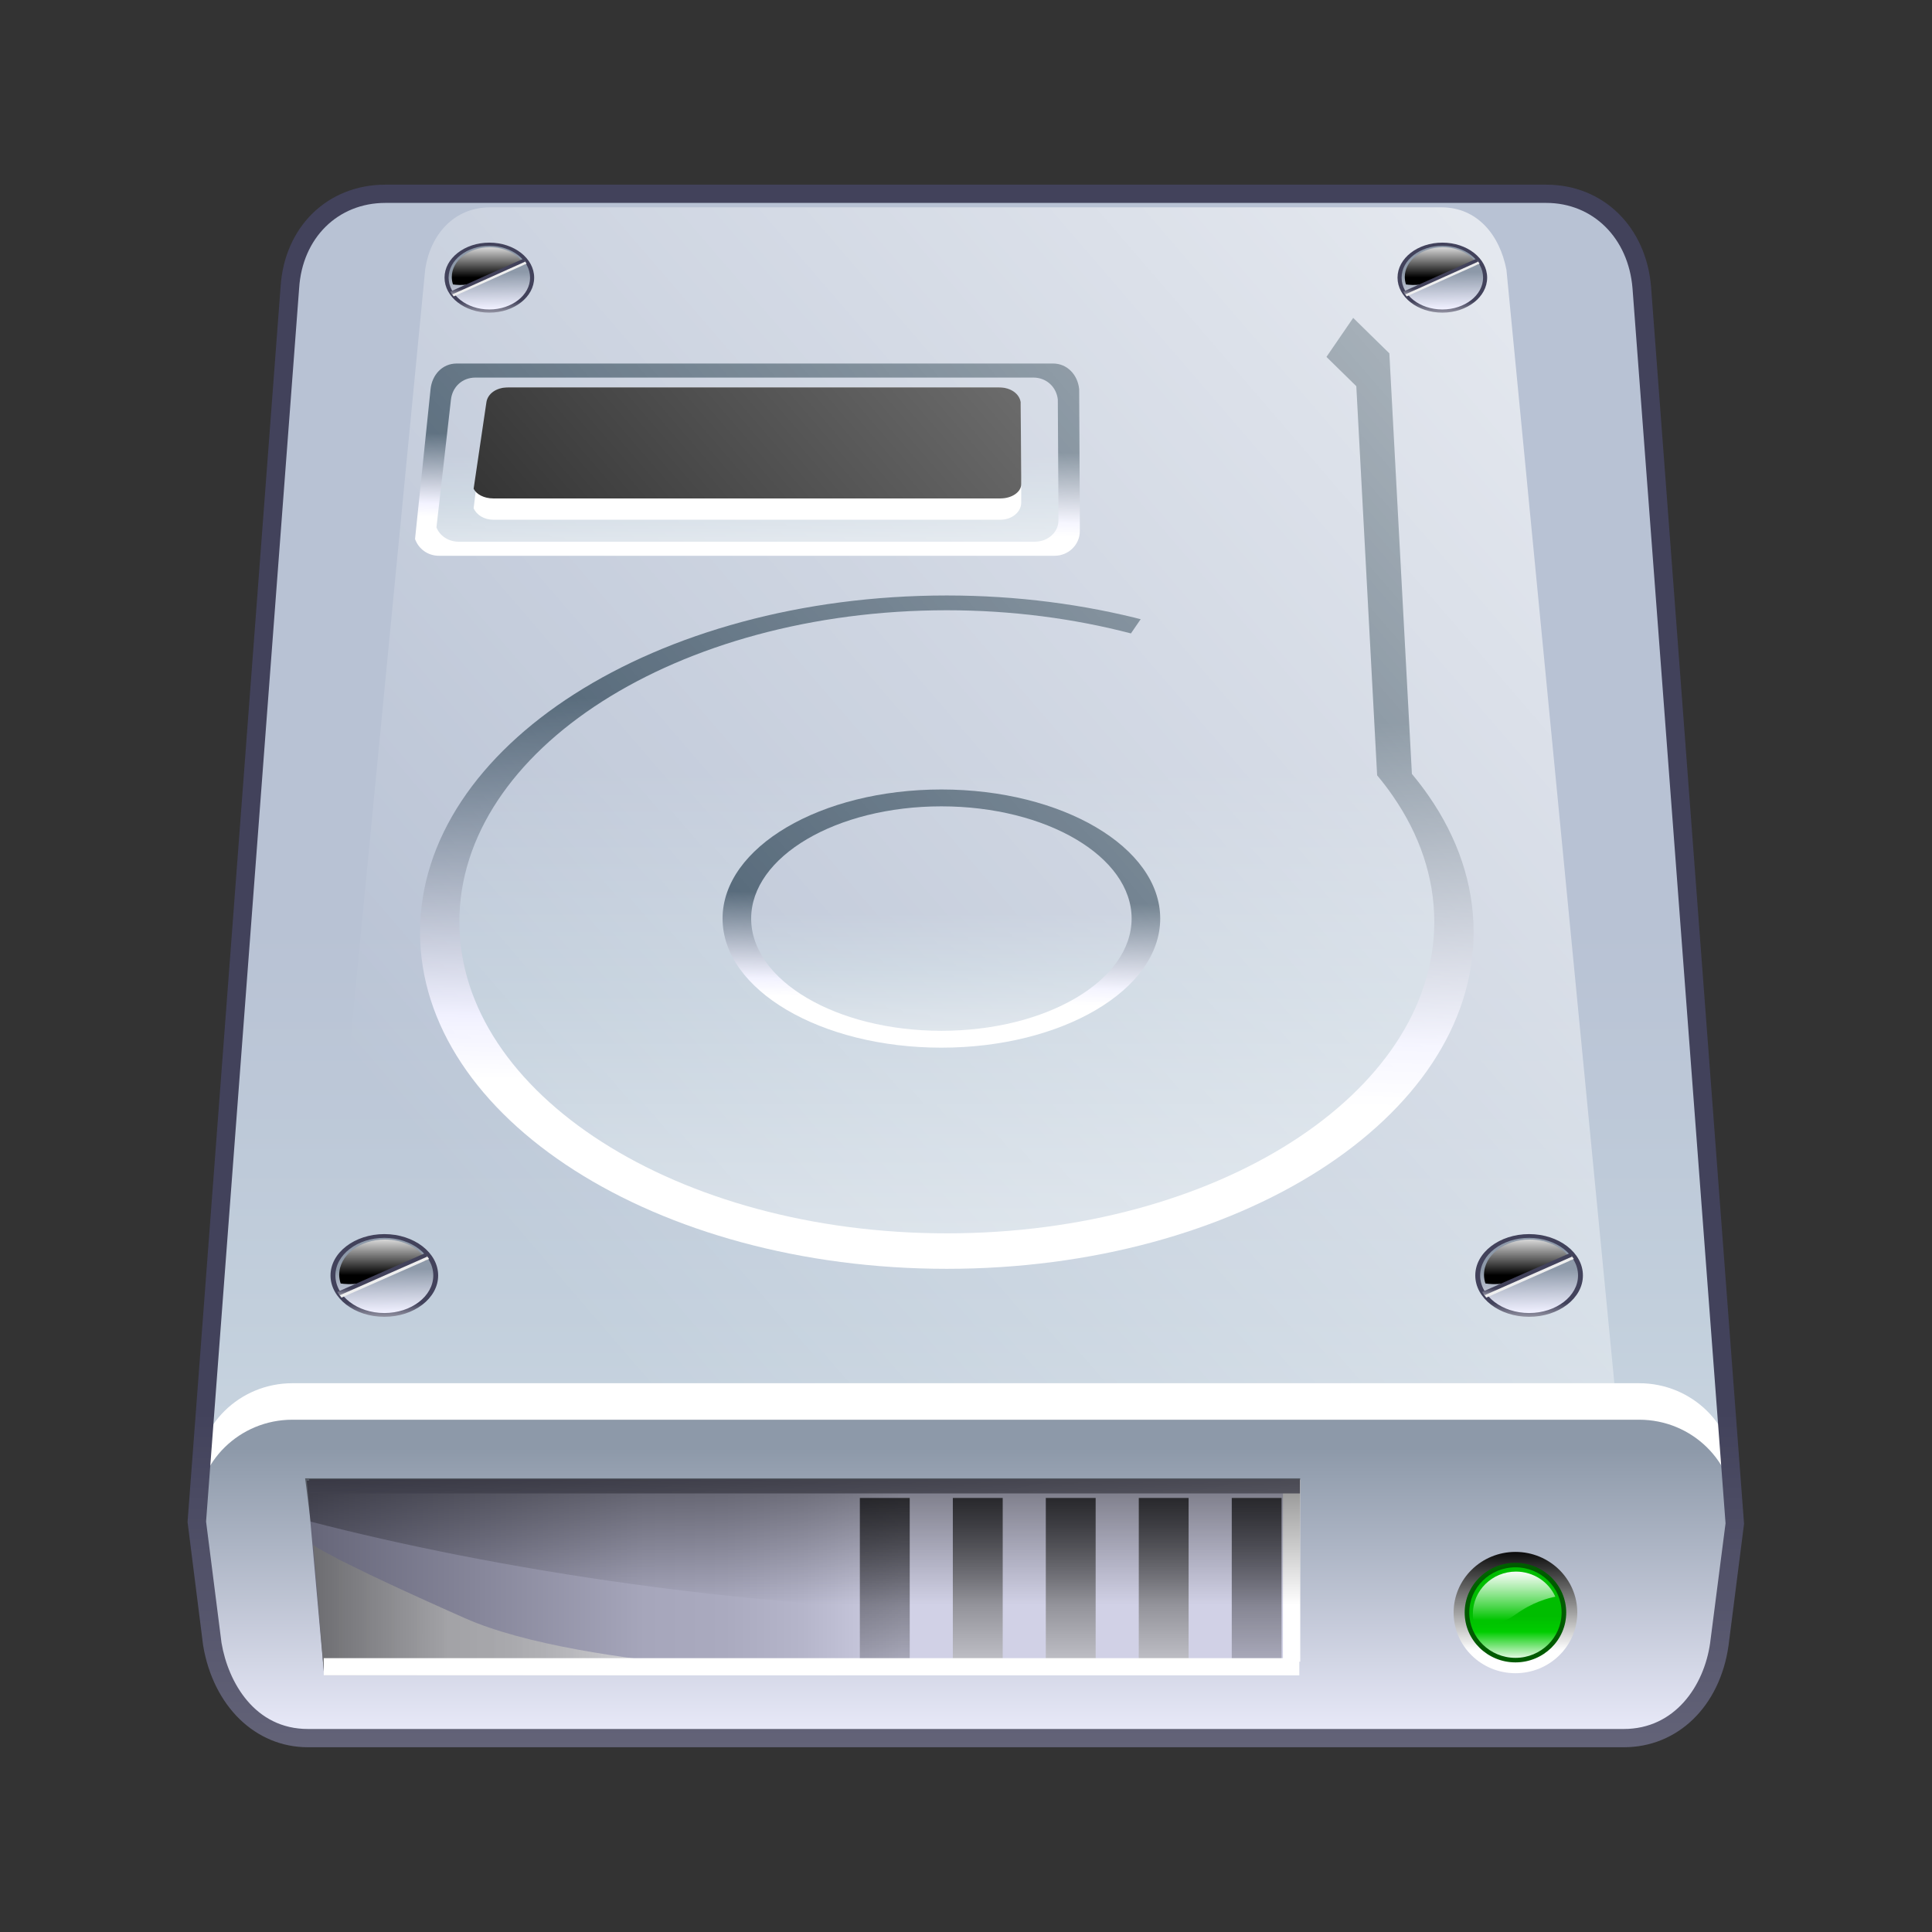 <?xml version="1.0" encoding="utf-8"?>
<svg height="100%" style="fill-rule:evenodd;clip-rule:evenodd;stroke-linecap:round;stroke-linejoin:round;" width="100%" version="1.1" viewBox="0 0 150 150" xmlns="http://www.w3.org/2000/svg" xmlns:xlink="http://www.w3.org/1999/xlink" xmlns:bx="https://boxy-svg.com">
  <rect x="0" y="0" width="150" height="150" fill="#333333" stroke="none"/>
  <defs>
    <bx:grid x="0" y="0" width="15" height="15"/>
  </defs>
  <rect width="120" height="120" style="fill: none; stroke-width: 0.2px; stroke: rgb(84, 84, 84); pointer-events: none; visibility: hidden;" x="15" y="15"/>
  <g transform="matrix(1.057, 0, 0, 1.037, 14.562, 14.337)" style="">
    <title>HD</title>
    <path fill="url(#g)" d="m106.815 7.704c-.321-4.021-3.144-7.021-7.021-7.021h-85.26c-3.877 0-6.769 2.913-7.021 7.021l-6.833 92.47 1.137 9.111c.633 3.815 3.146 7.021 7.023 7.021h96.648c3.877 0 6.48-3.157 7.021-7.021l1.14-9.111z"/>
    <path fill="#fff" d="m106.626 89.736h-98.924c-3.877 0-7.021 3.142-7.021 7.021l1.137 9.113c.633 3.813 3.146 7.021 7.023 7.021h96.648c3.877 0 6.48-3.159 7.021-7.021l1.14-9.113c-.001-3.879-3.147-7.021-7.024-7.021z"/>
    <path fill="url(#h)" d="m106.626 92.468h-98.924c-3.877 0-7.021 3.146-7.021 7.021l1.137 9.113c.633 3.813 3.146 7.021 7.023 7.021h96.648c3.877 0 6.48-3.156 7.021-7.021l1.14-9.113c-.001-3.875-3.147-7.021-7.024-7.021z"/>
    <path fill="none" d="m99.796 1.366h-85.26c-3.5 0-6.107 2.625-6.34 6.388l-5.479 74.004c1.247-1.109 2.889-1.787 4.689-1.787h99.516c1.799 0 3.437.674 4.683 1.783-1.993-26.979-5.468-73.989-5.469-73.995-.3-3.763-2.907-6.393-6.34-6.393z"/>
    <path fill="url(#i)" d="m113.104 83.665-5.605-76.015c-.359-4.504-3.526-7.65-7.703-7.65h-85.26c-4.257 0-7.425 3.15-7.704 7.663l-5.616 76.015-1.216 16.445 1.143 9.247c.757 4.568 3.849 7.621 7.7 7.621h96.649c3.967 0 7.061-3.059 7.697-7.61l1.14-9.12zm-1.269 25.537c-.448 3.191-2.583 6.422-6.344 6.422h-96.649c-3.896 0-5.855-3.476-6.348-6.449l-1.134-9.084 1.356-18.333 5.48-74.004c.232-3.763 2.84-6.388 6.34-6.388h85.26c3.434 0 6.04 2.629 6.34 6.393.001.006 3.476 47.017 5.469 73.995.802 10.854 1.365 18.471 1.365 18.471z"/>
    <path fill="url(#j)" d="m80.489 111.606h-70.457l-1.279-14.572h71.736z"/>
    <path fill="url(#k)" d="m80.358 98.326h-3.658v12.045h3.658z" opacity=".7"/>
    <path fill="url(#l)" d="m73.53 98.326h-3.659v12.045h3.659z" opacity=".7"/>
    <path fill="url(#m)" d="m66.702 98.326h-3.661v12.045h3.661z" opacity=".7"/>
    <path fill="url(#n)" d="m59.875 98.326h-3.663v12.045h3.663z" opacity=".7"/>
    <path fill="url(#o)" d="m53.045 98.326h-3.663v12.045h3.663z" opacity=".7"/>
    <path fill="url(#p)" d="m20.364 107.323c8.808 3.979 28.99 4.283 28.99 4.283h-39.322l-.796-9.749c-.001 0 1.187.976 11.128 5.466z" opacity=".8"/>
    <path fill="#fff" d="m81.663 111.608h-71.658v-1.288h71.658z"/>
    <path fill="#fff" d="m80.459 110.584v-13.631h1.272v13.631z"/>
    <path fill="url(#q)" d="m81.708 97.988h-72.777v-1.066h72.777z"/>
    <path fill="url(#r)" d="m8.637 96.857.402 3.24c13.009 3.439 32.607 6.819 53.424 6.819 6.678 0 13.133-.228 19.261-.645v-9.415h-73.087z" opacity=".7"/>
    <path fill="url(#s)" d="m102.079 106.908c0 2.511-2.033 4.539-4.541 4.539-2.51 0-4.542-2.028-4.542-4.539 0-2.508 2.032-4.543 4.542-4.543 2.508 0 4.541 2.035 4.541 4.543z"/>
    <path fill="url(#t)" d="m101.096 106.908c0 1.969-1.593 3.561-3.558 3.561-1.967 0-3.562-1.592-3.562-3.561 0-1.966 1.595-3.559 3.562-3.559 1.965.001 3.558 1.593 3.558 3.559z"/>
    <path fill="url(#u)" d="m93.808 106.908c0 2.058 1.674 3.729 3.73 3.729 2.055 0 3.729-1.671 3.729-3.729s-1.675-3.727-3.729-3.727c-2.057.001-3.73 1.67-3.73 3.727zm.338 0c0-1.87 1.522-3.389 3.392-3.389s3.389 1.519 3.389 3.389c0 1.871-1.52 3.389-3.389 3.389s-3.392-1.518-3.392-3.389z"/>
    <path fill="url(#v)" d="m97.551 107.045c1.24-.914 2.404-1.227 2.916-1.325-.49-1.109-1.601-1.881-2.891-1.881-1.749 0-3.167 1.416-3.167 3.165 0 .274.036.54.1.793.514.098 1.767.189 3.042-.752z"/>
    <path fill="url(#w)" d="m91.166 45.768c-.38-.563-.794-1.112-1.235-1.649l-1.656-31.49-2.656-2.654-15.233 22.657c-4.513-1.202-9.441-1.874-14.615-1.874-21.371 0-38.694 11.287-38.694 25.208 0 13.922 17.323 25.205 38.694 25.205 21.37 0 38.694-11.283 38.694-25.205 0-3.631-1.179-7.079-3.299-10.198z"/>
    <path fill="url(#x)" d="m88.522 45.753c-.352-.522-.733-1.028-1.144-1.529l-1.53-29.136-2.457-2.457-14.097 20.967c-4.174-1.109-8.736-1.734-13.523-1.734-19.776 0-35.806 10.443-35.806 23.326 0 12.881 16.03 23.324 35.806 23.324 19.775 0 35.805-10.443 35.805-23.324-.001-3.359-1.091-6.552-3.054-9.437z"/>
    <path fill="url(#y)" d="m71.444 54.947c0 5.338-7.197 9.666-16.073 9.666-8.877 0-16.073-4.328-16.073-9.666 0-5.335 7.196-9.664 16.073-9.664 8.876 0 16.073 4.329 16.073 9.664z"/>
    <path fill="url(#z)" d="m69.344 54.947c0 4.643-6.256 8.403-13.973 8.403s-13.973-3.761-13.973-8.403c0-4.641 6.256-8.402 13.973-8.402s13.973 3.762 13.973 8.402z"/>
    <path fill="url(#A)" d="m65.492 15.311c-.103-1.058-.861-1.92-1.92-1.92h-43.802c-1.061 0-1.809.846-1.921 1.92l-1.14 11.217c.249.731.933 1.257 1.747 1.257h45.231c1.023 0 1.853-.83 1.853-1.852v-1.107z"/>
    <path fill="url(#B)" d="m63.923 16.083c-.097-.905-.805-1.639-1.796-1.639h-40.981c-.994 0-1.694.721-1.798 1.639l-1.065 9.576c.232.623.873 1.074 1.634 1.074h42.318c.958 0 1.734-.71 1.734-1.583v-.945z"/>
    <path fill="#fff" d="m61.194 16.5c-.085-.729-.708-1.321-1.58-1.321h-36.08c-.874 0-1.49.582-1.582 1.321l-.939 7.722c.206.501.77.864 1.439.864h37.255c.843 0 1.528-.571 1.528-1.276v-.76z"/>
    <path d="m61.194 16.288c-.085-.612-.708-1.109-1.58-1.109h-36.08c-.874 0-1.49.489-1.582 1.109l-.939 6.478c.206.422.77.726 1.439.726h37.255c.843 0 1.528-.479 1.528-1.07v-.639z"/>
    <path fill="url(#C)" d="m92.102 1.697h-69.874c-2.638 0-4.411 2.024-4.777 4.687l-8.063 84.802h4.277 87.001 4.275l-8.064-84.802c-.487-2.602-2.137-4.687-4.775-4.687z" opacity=".85"/>
    <path fill="url(#D)" d="m18.229 81.667c0 1.632-1.689 2.954-3.774 2.954-2.083 0-3.774-1.322-3.774-2.954 0-1.631 1.691-2.955 3.774-2.955 2.085 0 3.774 1.324 3.774 2.955z"/>
    <path fill="url(#E)" d="m14.47 81.644c1.314-.759 2.549-1.019 3.091-1.1-.521-.922-1.697-1.564-3.068-1.564-1.852 0-3.354 1.178-3.354 2.63 0 .226.039.448.106.657.546.08 1.873.157 3.225-.623z"/>
    <path fill="url(#F)" d="m10.501 81.667c0 1.707 1.773 3.097 3.953 3.097s3.953-1.39 3.953-3.097-1.773-3.096-3.953-3.096-3.953 1.389-3.953 3.096zm.359 0c0-1.552 1.612-2.814 3.595-2.814 1.982 0 3.594 1.263 3.594 2.814s-1.612 2.813-3.594 2.813c-1.983-.001-3.595-1.261-3.595-2.813z"/>
    <path fill="#eee" d="m11.307 83.327 6.437-2.896-.182-.247-6.438 2.894z"/>
    <path fill="url(#G)" d="m11.18 83.15 6.435-2.896-.182-.248-6.434 2.895z"/>
    <path fill="url(#H)" d="m102.313 81.667c0 1.632-1.689 2.954-3.772 2.954-2.085 0-3.774-1.322-3.774-2.954 0-1.631 1.689-2.955 3.774-2.955 2.083 0 3.772 1.324 3.772 2.955z"/>
    <path fill="url(#I)" d="m98.557 81.644c1.313-.759 2.549-1.019 3.091-1.1-.521-.922-1.698-1.564-3.067-1.564-1.853 0-3.354 1.178-3.354 2.63 0 .226.036.448.106.657.542.08 1.871.157 3.224-.623z"/>
    <path fill="url(#J)" d="m94.587 81.667c0 1.707 1.772 3.097 3.954 3.097 2.18 0 3.952-1.39 3.952-3.097s-1.772-3.096-3.952-3.096c-2.182 0-3.954 1.389-3.954 3.096zm.359 0c0-1.552 1.611-2.814 3.595-2.814 1.98 0 3.594 1.263 3.594 2.814s-1.613 2.813-3.594 2.813c-1.983-.001-3.595-1.261-3.595-2.813z"/>
    <path fill="#eee" d="m95.394 83.327 6.435-2.896-.181-.247-6.436 2.894z"/>
    <path fill="url(#K)" d="m95.266 83.15 6.435-2.896-.181-.248-6.436 2.895z"/>
    <path fill="url(#L)" d="m25.31 6.962c0 1.383-1.407 2.503-3.142 2.503s-3.142-1.12-3.142-2.503 1.407-2.502 3.142-2.502 3.142 1.119 3.142 2.502z"/>
    <path fill="url(#M)" d="m22.181 6.939c1.093-.643 2.122-.86 2.574-.93-.436-.778-1.414-1.322-2.554-1.322-1.543 0-2.792.995-2.792 2.223 0 .195.03.382.087.559.455.069 1.56.134 2.685-.53z"/>
    <path fill="url(#N)" d="m18.876 6.962c0 1.446 1.478 2.621 3.292 2.621s3.291-1.175 3.291-2.621-1.476-2.622-3.291-2.622-3.292 1.176-3.292 2.622zm.299 0c0-1.314 1.344-2.385 2.993-2.385 1.648 0 2.991 1.071 2.991 2.385s-1.343 2.383-2.991 2.383c-1.649 0-2.993-1.069-2.993-2.383z"/>
    <path fill="#eee" d="m19.548 8.366 5.358-2.452-.151-.211-5.359 2.453z"/>
    <path fill="url(#O)" d="m19.44 8.218 5.357-2.453-.151-.208-5.356 2.452z"/>
    <path fill="url(#P)" d="m95.31 6.962c0 1.383-1.407 2.503-3.141 2.503-1.737 0-3.145-1.12-3.145-2.503s1.407-2.502 3.145-2.502c1.733 0 3.141 1.119 3.141 2.502z"/>
    <path fill="url(#Q)" d="m92.183 6.939c1.092-.643 2.119-.86 2.572-.93-.436-.778-1.414-1.322-2.556-1.322-1.541 0-2.79.995-2.79 2.223 0 .195.03.382.086.559.455.069 1.562.134 2.688-.53z"/>
    <path fill="url(#R)" d="m88.876 6.962c0 1.446 1.478 2.621 3.293 2.621 1.813 0 3.29-1.175 3.29-2.621s-1.477-2.622-3.29-2.622c-1.815 0-3.293 1.176-3.293 2.622zm.3 0c0-1.314 1.341-2.385 2.993-2.385 1.648 0 2.991 1.071 2.991 2.385s-1.343 2.383-2.991 2.383c-1.652 0-2.993-1.069-2.993-2.383z"/>
    <path fill="#eee" d="m89.548 8.366 5.356-2.452-.148-.211-5.36 2.453z"/>
    <path fill="url(#S)" d="m89.441 8.218 5.355-2.453-.149-.208-5.356 2.453z"/>
  </g>
  <linearGradient id="g" x1="57.165" x2="57.165" y1="178.789" y2="55.42" gradientUnits="userSpaceOnUse" xlink:href="#a"/>
  <linearGradient id="a">
    <stop offset="0" stop-color="#fff"/>
    <stop offset="0.764" stop-color="#c2cfdc"/>
    <stop offset="1" stop-color="#b8c2d4"/>
  </linearGradient>
  <linearGradient id="h" x1="57.165" x2="57.165" y1="122.151" y2="94.593" gradientUnits="userSpaceOnUse">
    <stop offset="0" stop-color="#fff"/>
    <stop offset="0.163" stop-color="#f0f0ff"/>
    <stop offset="1" stop-color="#8d99a9"/>
  </linearGradient>
  <linearGradient id="i" x1="57.165" x2="57.164" y1="162.114" y2="91.85" gradientUnits="userSpaceOnUse" xlink:href="#b"/>
  <linearGradient id="b">
    <stop offset="0" stop-color="#9e9eac"/>
    <stop offset="1" stop-color="#42425b"/>
  </linearGradient>
  <linearGradient id="j" x1="52.548" x2="8.753" y1="104.32" y2="104.32" gradientUnits="userSpaceOnUse">
    <stop offset="0" stop-color="#d1d1e6"/>
    <stop offset="0.042" stop-color="#c9c9de"/>
    <stop offset="0.169" stop-color="#b5b5ca"/>
    <stop offset="0.299" stop-color="#aaaabf"/>
    <stop offset="0.433" stop-color="#a6a6bb"/>
    <stop offset="0.994" stop-color="#666679"/>
  </linearGradient>
  <linearGradient id="k" x1="78.529" x2="78.529" y1="115.325" y2="98.078" gradientUnits="userSpaceOnUse">
    <stop offset="0.01" stop-opacity="0"/>
    <stop offset="1"/>
  </linearGradient>
  <linearGradient id="l" x1="71.701" x2="71.701" y1="115.325" y2="98.078" gradientUnits="userSpaceOnUse" xlink:href="#c"/>
  <linearGradient id="c">
    <stop offset="0" stop-color="#fff"/>
    <stop offset="1"/>
  </linearGradient>
  <linearGradient id="m" x1="64.871" x2="64.871" y1="115.325" y2="98.078" gradientUnits="userSpaceOnUse" xlink:href="#c"/>
  <linearGradient id="n" x1="58.044" x2="58.044" y1="115.325" y2="98.078" gradientUnits="userSpaceOnUse" xlink:href="#c"/>
  <linearGradient id="o" x1="51.214" x2="51.214" y1="115.325" y2="98.078" gradientUnits="userSpaceOnUse" xlink:href="#d"/>
  <linearGradient id="d">
    <stop offset="0" stop-opacity="0"/>
    <stop offset="1"/>
  </linearGradient>
  <linearGradient id="p" x1="33.728" x2="9.236" y1="106.732" y2="106.732" gradientUnits="userSpaceOnUse">
    <stop offset="0" stop-color="#e3e3e3"/>
    <stop offset="0.123" stop-color="#cecece"/>
    <stop offset="0.277" stop-color="#bababa"/>
    <stop offset="0.433" stop-color="#afafaf"/>
    <stop offset="0.596" stop-color="#ababab"/>
    <stop offset="1" stop-color="#6e6e6e"/>
  </linearGradient>
  <linearGradient id="q" x1="48.765" x2="40.905" y1="115.318" y2="74.569" gradientUnits="userSpaceOnUse" xlink:href="#b"/>
  <linearGradient id="r" x1="45.181" x2="45.181" y1="106.351" y2="91.238" gradientUnits="userSpaceOnUse" xlink:href="#d"/>
  <linearGradient id="s" x1="97.537" x2="97.537" y1="109.754" y2="102.057" gradientUnits="userSpaceOnUse" xlink:href="#c"/>
  <linearGradient id="t" x1="97.536" x2="97.536" y1="113.801" y2="107.157" gradientUnits="userSpaceOnUse">
    <stop offset="0.489" stop-color="#fff"/>
    <stop offset="0.82" stop-color="#00cd00"/>
    <stop offset="1" stop-color="#00bd00"/>
  </linearGradient>
  <linearGradient id="u" x1="93.163" x2="95.823" y1="100.348" y2="104.337" gradientUnits="userSpaceOnUse">
    <stop offset="0.011" stop-color="#009500"/>
    <stop offset="0.298" stop-color="#009000"/>
    <stop offset="1" stop-color="#005b00"/>
  </linearGradient>
  <linearGradient id="v" x1="97.438" x2="97.438" y1="103.69" y2="107.485" gradientUnits="userSpaceOnUse">
    <stop offset="0" stop-color="#fff"/>
    <stop offset="0.115" stop-color="#e9fae9"/>
    <stop offset="0.354" stop-color="#b0edb0"/>
    <stop offset="0.694" stop-color="#57d957"/>
    <stop offset="1" stop-color="#00c500"/>
  </linearGradient>
  <linearGradient id="w" x1="55.388" x2="56.299" y1="68" y2="39.301" gradientUnits="userSpaceOnUse" xlink:href="#e"/>
  <linearGradient id="e">
    <stop offset="0" stop-color="#fff"/>
    <stop offset="0.163" stop-color="#f0f0ff"/>
    <stop offset="1" stop-color="#354c60"/>
  </linearGradient>
  <linearGradient id="x" x1="55.77" x2="55.77" y1="114.116" y2="43.821" gradientUnits="userSpaceOnUse" xlink:href="#a"/>
  <linearGradient id="y" x1="55.176" x2="55.42" y1="61.081" y2="53.392" gradientUnits="userSpaceOnUse" xlink:href="#e"/>
  <linearGradient id="z" x1="55.371" x2="55.371" y1="72.432" y2="54.501" gradientUnits="userSpaceOnUse" xlink:href="#a"/>
  <linearGradient id="A" x1="41.144" x2="41.343" y1="25.618" y2="19.323" gradientUnits="userSpaceOnUse" xlink:href="#e"/>
  <linearGradient id="B" x1="41.125" x2="41.125" y1="33.374" y2="20.262" gradientUnits="userSpaceOnUse" xlink:href="#a"/>
  <linearGradient id="C" x1="138.234" x2="23.444" y1="-17.351" y2="79.674" gradientUnits="userSpaceOnUse">
    <stop offset="0.057" stop-color="#fff"/>
    <stop offset="1" stop-color="#fff" stop-opacity="0"/>
  </linearGradient>
  <linearGradient id="D" x1="14.532" x2="14.447" y1="86.127" y2="81.227" gradientUnits="userSpaceOnUse" xlink:href="#f"/>
  <linearGradient id="f">
    <stop offset="0" stop-color="#fff"/>
    <stop offset="0.348" stop-color="#f0f0ff"/>
    <stop offset="1" stop-color="#8d99a9"/>
  </linearGradient>
  <linearGradient id="E" x1="14.35" x2="14.35" y1="78.496" y2="81.653" gradientUnits="userSpaceOnUse" xlink:href="#c"/>
  <linearGradient id="F" x1="14.455" x2="14.455" y1="84.905" y2="83.75" gradientUnits="userSpaceOnUse" xlink:href="#b"/>
  <linearGradient id="G" x1="14.307" x2="14.307" y1="83.223" y2="82.636" gradientUnits="userSpaceOnUse" xlink:href="#b"/>
  <linearGradient id="H" x1="98.617" x2="98.532" y1="86.127" y2="81.227" gradientUnits="userSpaceOnUse" xlink:href="#f"/>
  <linearGradient id="I" x1="98.436" x2="98.436" y1="78.496" y2="81.653" gradientUnits="userSpaceOnUse" xlink:href="#c"/>
  <linearGradient id="J" x1="98.54" x2="98.54" y1="84.905" y2="83.75" gradientUnits="userSpaceOnUse" xlink:href="#b"/>
  <linearGradient id="K" x1="98.393" x2="98.393" y1="83.223" y2="82.636" gradientUnits="userSpaceOnUse" xlink:href="#b"/>
  <linearGradient id="L" x1="22.233" x2="22.162" y1="10.741" y2="6.59" gradientUnits="userSpaceOnUse" xlink:href="#f"/>
  <linearGradient id="M" x1="22.081" x2="22.081" y1="4.278" y2="6.949" gradientUnits="userSpaceOnUse" xlink:href="#c"/>
  <linearGradient id="N" x1="22.168" x2="22.168" y1="9.703" y2="8.725" gradientUnits="userSpaceOnUse" xlink:href="#b"/>
  <linearGradient id="O" x1="22.044" x2="22.044" y1="8.279" y2="7.782" gradientUnits="userSpaceOnUse" xlink:href="#b"/>
  <linearGradient id="P" x1="92.232" x2="92.16" y1="10.74" y2="6.591" gradientUnits="userSpaceOnUse" xlink:href="#f"/>
  <linearGradient id="Q" x1="92.082" x2="92.082" y1="4.278" y2="6.949" gradientUnits="userSpaceOnUse" xlink:href="#c"/>
  <linearGradient id="R" x1="92.168" x2="92.168" y1="9.703" y2="8.725" gradientUnits="userSpaceOnUse" xlink:href="#b"/>
  <linearGradient id="S" x1="92.044" x2="92.044" y1="8.279" y2="7.782" gradientUnits="userSpaceOnUse" xlink:href="#b"/>
</svg>